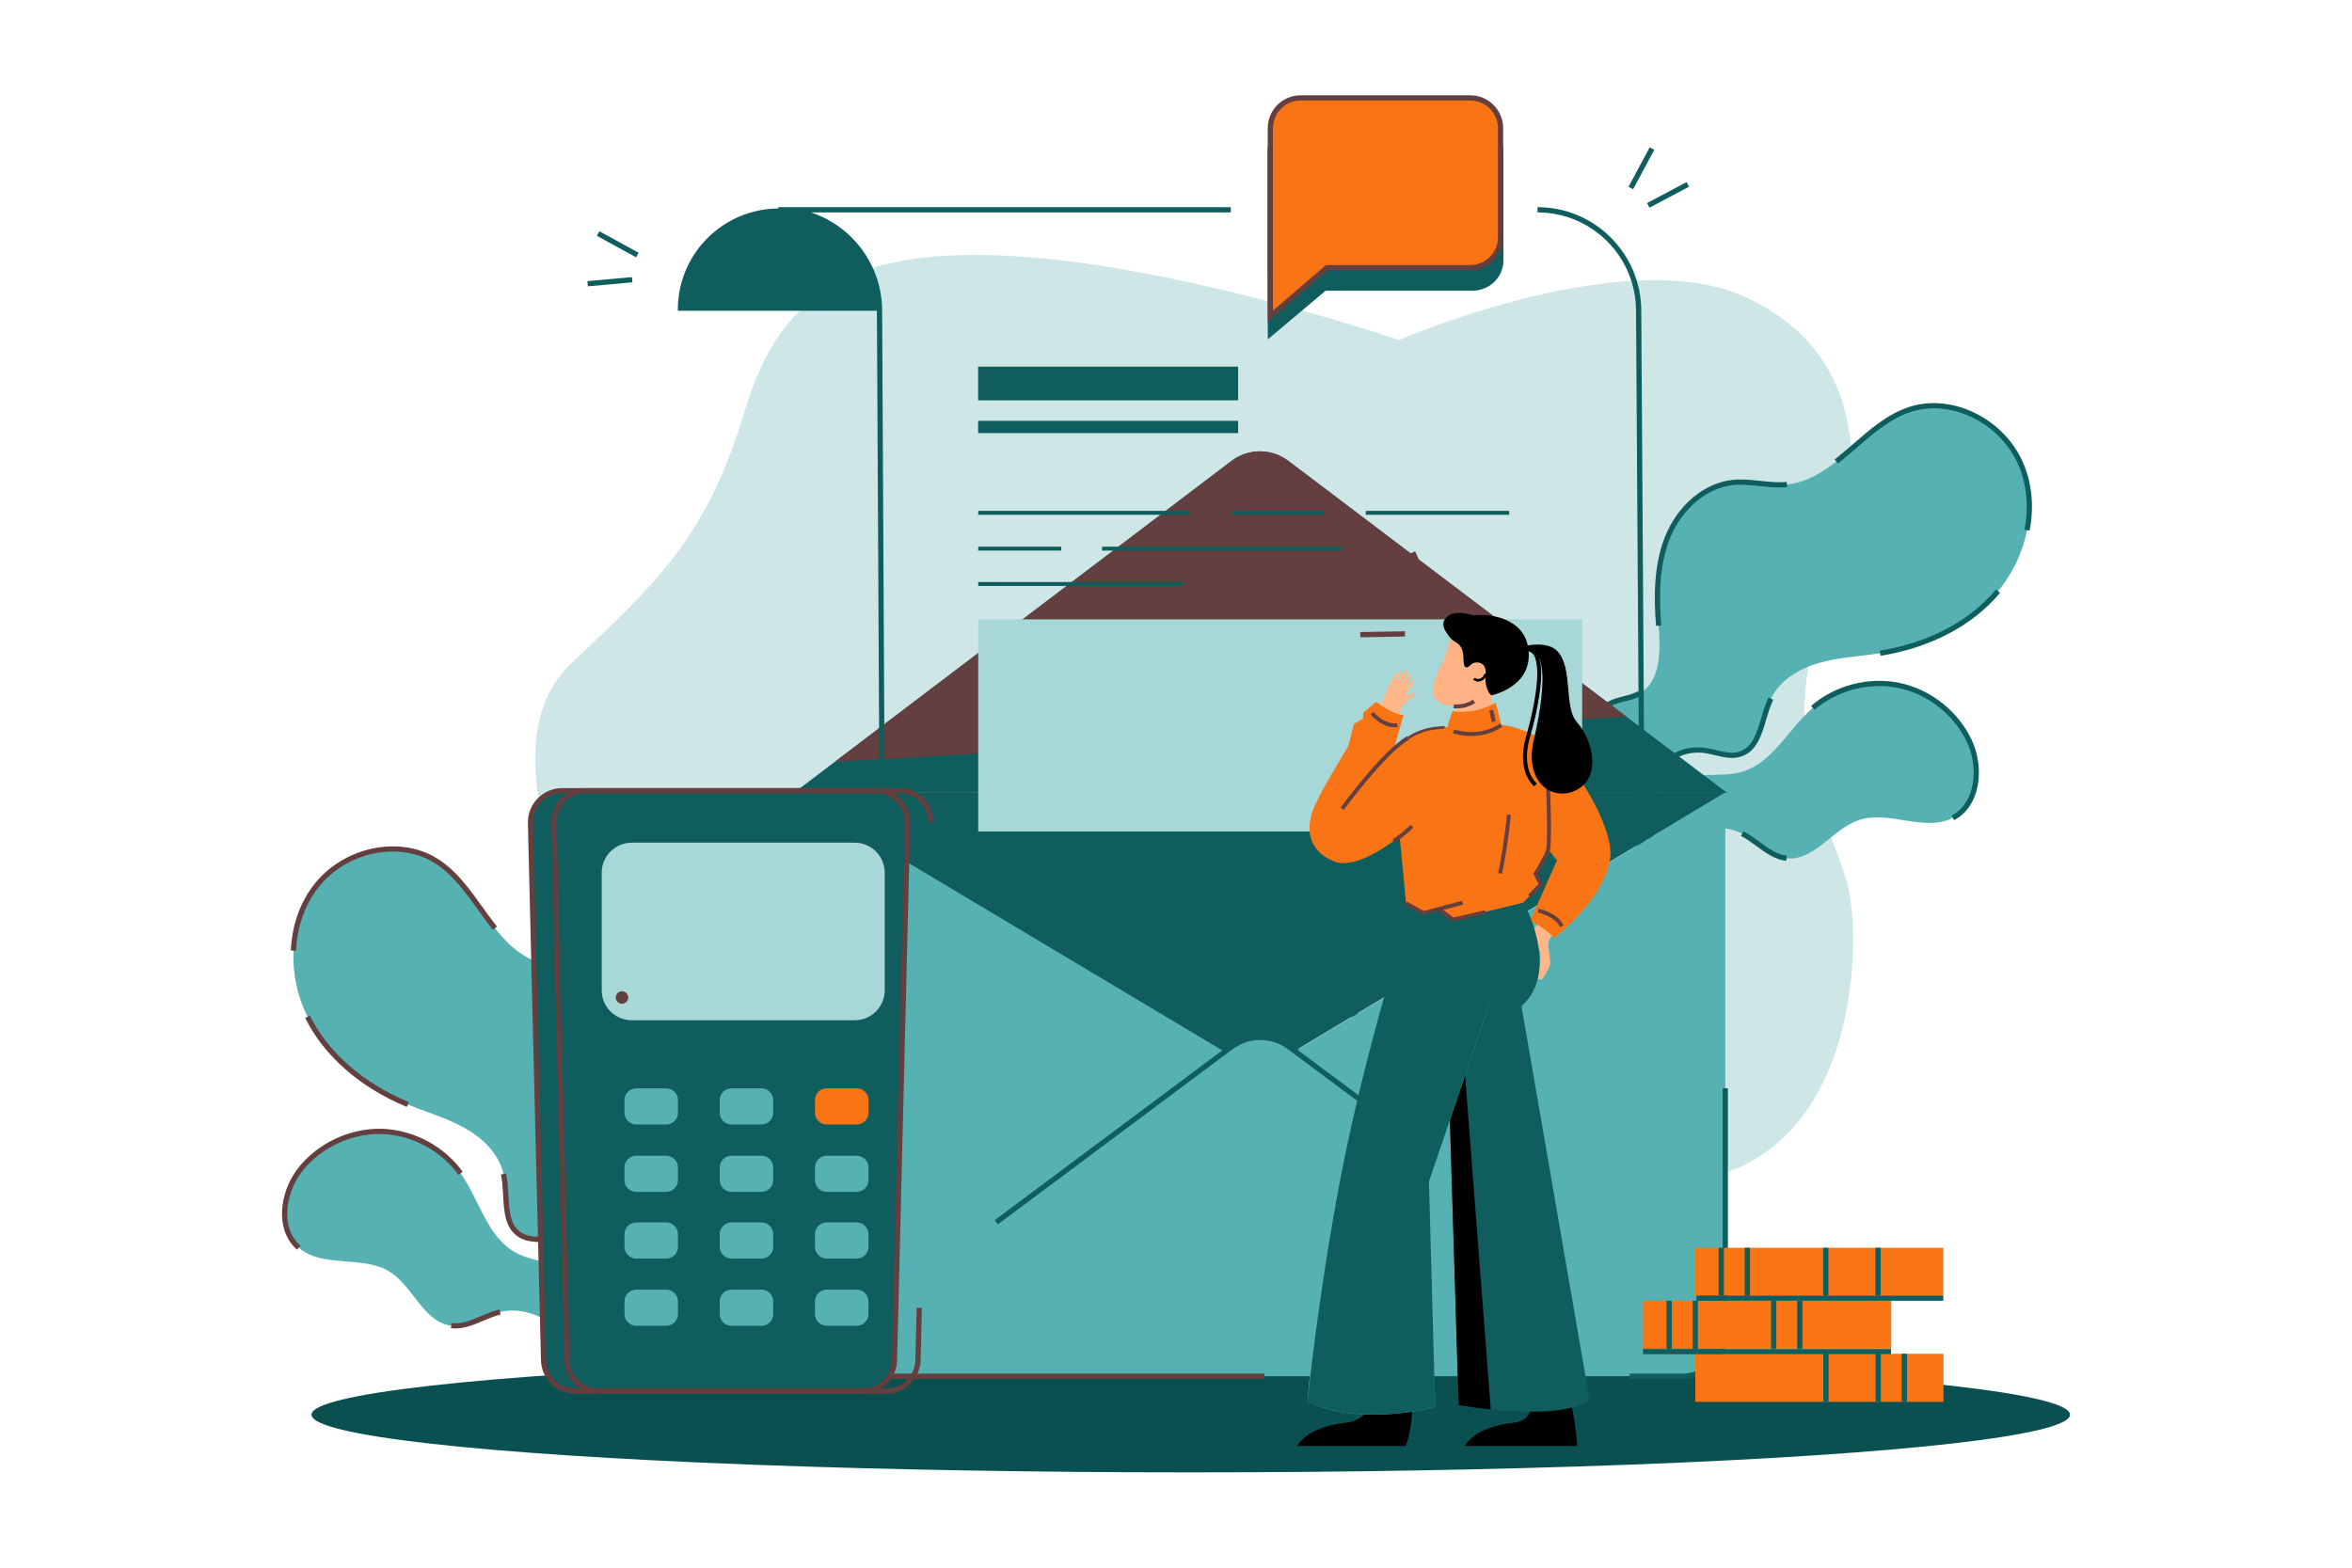 <?xml version="1.0"?>
<svg xmlns="http://www.w3.org/2000/svg" xmlns:xlink="http://www.w3.org/1999/xlink" version="1.1" x="0px" y="0px" viewBox="0 0 900 600" style="enable-;background-color:transparent;" xml:space="preserve">
<g id="Layer_2">
	<rect style="fill:none;" width="900" height="600" fill="none"/>
	<rect style="opacity:0;fill:none;" width="900" height="600" fill="none"/>
</g>
<g id="Layer_1">
	<g>
		<path style="fill:#cee6e6;" d="M222.852,353.809c0,0-37.787-68.426-4.085-100.085c33.702-31.66,52.085-49.021,66.383-97.021    c14.298-48,45.958-63.319,109.277-58.213c63.319,5.106,140.936,31.66,140.936,31.66s86.808-37.787,132.766-16.34    c45.958,21.447,48,67.404,29.617,119.489c-18.383,52.085,3.064,81.702,9.191,105.191c6.128,23.489,4.085,116.426-74.553,114.383    c-78.638-2.043-408.511-94.979-408.511-94.979L222.852,353.809z"/>
		<g>
			<g>
				<g>
					<g>
						<g>
							<path style="fill:#56b1b3;" d="M234.018,514.303l-13.3,2.431c-0.368-0.624-0.744-1.236-1.137-1.825         c-0.57-0.841-1.177-1.655-1.833-2.41c-6.517-7.511-16.725-12.639-26.403-10.361c-6.364,1.499-12.208,6.013-18.685,5.225         c-10.605-1.294-14.507-15.016-23.579-20.657c-10.332-6.417-25.557-1.224-34.757-9.18c-7.367-6.379-6.582-18.102-1.571-26.723         c0.68-1.171,1.434-2.275,2.252-3.309c7.358-9.244,19.177-14.769,30.993-14.469s23.344,6.417,30.224,16.026         c7.262,10.14,10.114,24.297,21.043,30.31c5.279,2.908,11.602,3.297,17.114,5.756c4.739,2.122,9.234,6.638,12.781,12.251         c2.866,4.498,5.119,9.708,6.418,14.98C233.739,513.002,233.889,513.656,234.018,514.303z"/>
						</g>
					</g>
				</g>
				<g>
					<g>
						<g>
							<path style="fill:none;" d="M229.725,515.442c-0.358-0.601-0.727-1.2-1.113-1.787c-1.153-1.796-2.419-3.55-3.768-5.221         c-4.154-5.143-8.998-9.339-14.398-12.471c-6.224-3.611-12.712-4.194-19.581-4.813c-6.613-0.594-13.451-1.208-19.962-4.773         c-5.991-3.271-10.611-9.478-15.08-15.479c-4.446-5.974-9.045-12.149-14.855-15.148c-8.702-4.5-23.758-4.16-28.167-3.948         l-0.096-1.998c5.812-0.276,20.287-0.43,29.181,4.169c6.221,3.21,10.959,9.575,15.542,15.73         c4.34,5.829,8.828,11.857,14.436,14.919c6.146,3.365,12.772,3.961,19.181,4.537c6.784,0.609,13.799,1.24,20.406,5.073         c5.612,3.256,10.642,7.611,14.951,12.945c1.395,1.727,2.703,3.539,3.889,5.387c0.396,0.601,0.78,1.226,1.154,1.853         L229.725,515.442z"/>
						</g>
					</g>
				</g>
				<g>
					<g>
						<g>
							<path style="fill:#56b1b3;" d="M240.907,432.145c-2.932,9.096-5.88,20.552,1.184,26.997c2.902,2.641,6.943,3.722,9.93,6.277         c5.071,4.329,5.952,11.985,4.403,18.469c-1.923,8.057-5.074,17.233-8.178,25.781c-0.273,0.731-0.536,1.46-0.801,2.18         l-22.989,4.202c0.058-0.682,0.135-1.377,0.221-2.074c0.257-1.989,0.589-4.062,0.946-6.171         c0.571-3.439,1.183-6.986,1.538-10.437c1.05-10.327-0.284-19.741-12.334-22.539c-5.192-1.206-11.136,0.643-15.688-2.124         c-7.185-4.38-4.646-15.182-6.481-23.386c-1.712-7.698-7.903-13.702-14.77-17.571c-6.877-3.866-14.55-6.022-21.84-9.03         c-16.056-6.641-30.658-18.011-38.381-33.566c-7.733-15.553-7.557-35.5,2.84-49.416         c10.387-13.915,31.558-19.503,46.292-10.302c15.732,9.821,21.389,32.646,38.901,38.746c6.547,2.28,13.813,1.765,20.343,4.068         c10.772,3.815,17.703,14.93,19.393,26.23C247.117,409.784,244.398,421.27,240.907,432.145z"/>
						</g>
					</g>
				</g>
				<g>
					<g>
						<g>
							<path style="fill:none;" d="M234.08,514.11l-0.005-2.029c-0.031-2.915,0.167-5.952,0.375-9.167         c0.644-9.928,1.309-20.192-5.156-26.098c-11.523-10.523-14.43-21.84-17.241-32.783c-3.753-14.609-7.633-29.716-32.314-43.791         c-2.628-1.499-5.39-2.987-8.061-4.427c-20.265-10.918-43.233-23.293-46.765-61.699l1.991-0.184         c3.434,37.339,24.932,48.921,45.722,60.122c2.682,1.445,5.455,2.938,8.104,4.449c25.415,14.495,29.403,30.02,33.259,45.032         c2.864,11.149,5.57,21.682,16.653,31.804c7.174,6.553,6.477,17.305,5.803,27.703c-0.206,3.177-0.4,6.178-0.371,9.023         l0.005,2.042L234.08,514.11z"/>
						</g>
					</g>
				</g>
				<g>
					<g>
						<g>
							<path style="fill:#633f3f;" d="M155.666,423.645c-17.847-7.382-31.66-19.473-38.894-34.045l1.791-0.889         c7.02,14.138,20.468,25.888,37.868,33.086L155.666,423.645z"/>
						</g>
					</g>
				</g>
				<g>
					<g>
						<g>
							<path style="fill:#633f3f;" d="M223.347,517.269l0.112-1.305c0.06-0.693,0.137-1.4,0.224-2.109         c0.284-2.197,0.658-4.475,0.953-6.216l0.148-0.895c0.521-3.125,1.059-6.357,1.381-9.477         c0.922-9.069,0.27-18.714-11.565-21.463c-1.956-0.454-4.111-0.446-6.2-0.446c-3.351,0.014-6.803,0.014-9.781-1.797         c-5.412-3.299-5.759-9.801-6.095-16.089c-0.144-2.692-0.292-5.476-0.843-7.933l1.952-0.438         c0.586,2.621,0.739,5.489,0.888,8.263c0.322,6.037,0.627,11.738,5.138,14.488c2.497,1.518,5.529,1.525,8.737,1.505         c2.201,0.002,4.475-0.009,6.656,0.499c13.424,3.118,14.054,14.258,13.102,23.614c-0.328,3.183-0.872,6.446-1.397,9.602         l-0.149,0.897c-0.292,1.725-0.662,3.978-0.941,6.135c-0.03,0.241-0.058,0.482-0.085,0.723l21.12-3.86l0.606-1.648         c2.739-7.542,6.142-17.283,8.142-25.663c1.343-5.619,0.976-13.161-4.08-17.477c-1.362-1.164-2.958-2.004-4.647-2.894         c-1.827-0.961-3.715-1.955-5.307-3.404l1.347-1.479c1.402,1.276,3.098,2.169,4.892,3.113         c1.712,0.901,3.483,1.833,5.015,3.143c5.741,4.901,6.206,13.267,4.726,19.462c-2.023,8.478-5.45,18.289-8.21,25.89l-1,2.719         L223.347,517.269z"/>
						</g>
					</g>
				</g>
				<g>
					<g>
						<g>
							<path style="fill:#633f3f;" d="M241.859,432.451l-1.904-0.611c3.188-9.928,6.214-21.637,4.494-33.21         c-1.803-12.059-9.157-22.043-18.737-25.436c-3.179-1.121-6.65-1.568-10.006-2c-3.429-0.441-6.975-0.897-10.331-2.066         l0.657-1.889c3.161,1.101,6.602,1.543,9.929,1.972c3.46,0.445,7.038,0.905,10.418,2.098         c10.269,3.637,18.138,14.245,20.049,27.026C248.207,410.316,245.117,422.305,241.859,432.451z"/>
						</g>
					</g>
				</g>
				<g>
					<g>
						<g>
							<path style="fill:#633f3f;" d="M113.288,363.877l-1.998-0.088c0.405-9.296,3.315-17.82,8.417-24.649         c11.12-14.895,32.928-19.727,47.623-10.552c7.226,4.512,12.374,11.699,17.353,18.65c1.771,2.474,3.603,5.031,5.482,7.395         l-1.566,1.244c-1.91-2.402-3.757-4.98-5.542-7.474c-4.866-6.793-9.897-13.817-16.787-18.118         c-13.849-8.648-34.438-4.044-44.961,10.052C116.449,346.843,113.675,354.982,113.288,363.877z"/>
						</g>
					</g>
				</g>
				<g>
					<g>
						<g>
							<path style="fill:#633f3f;" d="M174.18,508.454c-0.543,0-1.09-0.031-1.642-0.098l0.241-1.986         c3.833,0.471,7.466-1.067,11.313-2.691c2.263-0.956,4.602-1.943,7.023-2.514l0.458,1.947         c-2.256,0.531-4.517,1.485-6.703,2.408C181.448,506.966,177.924,508.454,174.18,508.454z"/>
						</g>
					</g>
				</g>
				<g>
					<g>
						<g>
							<path style="fill:#633f3f;" d="M113.669,478.282c-7.88-6.823-6.861-19.241-1.781-27.981c0.694-1.194,1.479-2.347,2.332-3.426         c7.535-9.467,19.723-15.146,31.803-14.85c12.087,0.308,23.971,6.609,31.012,16.444l-1.626,1.164         c-6.684-9.336-17.964-15.316-29.437-15.608c-11.464-0.305-23.035,5.108-30.186,14.093c-0.793,1.002-1.523,2.075-2.169,3.188         c-4.667,8.028-5.698,19.354,1.361,25.465L113.669,478.282z"/>
						</g>
					</g>
				</g>
			</g>
			<g>
				<g>
					<g>
						<ellipse style="fill:#0a5050;" cx="455.639" cy="541.437" rx="336.447" ry="22.085"/>
					</g>
				</g>
			</g>
			<g>
				<g>
					<g>
						<g>
							<path style="fill:#56b1b3;" d="M622.307,320.977l12.371,5.453c0.503-0.521,1.011-1.03,1.529-1.512         c0.75-0.686,1.529-1.337,2.343-1.918c8.083-5.792,19.203-8.409,28.088-3.946c5.842,2.936,10.477,8.684,16.961,9.422         c10.616,1.204,17.597-11.237,27.732-14.616c11.54-3.842,25.142,4.745,35.939-0.857c8.647-4.494,10.606-16.078,7.734-25.628         c-0.39-1.297-0.867-2.546-1.422-3.741c-5.01-10.7-15.222-18.819-26.786-21.272c-11.563-2.452-24.196,0.82-33.12,8.569         c-9.418,8.176-15.48,21.284-27.507,24.594c-5.81,1.603-12.051,0.513-17.983,1.624c-5.102,0.964-10.523,4.312-15.277,8.948         c-3.832,3.71-7.234,8.254-9.722,13.08C622.88,319.776,622.583,320.377,622.307,320.977z"/>
						</g>
					</g>
				</g>
				<g>
					<g>
						<g>
							<path style="fill:none;" d="M626.217,323.083l-1.432-1.397c0.509-0.522,1.027-1.041,1.56-1.542         c1.571-1.512,3.265-2.971,5.025-4.328c4.653-3.59,10.067-5.913,15.304-8.159c0.711-0.306,1.422-0.61,2.133-0.919         c7.697-3.344,14.931-2.443,21.923-1.572c6.806,0.848,13.842,1.725,21.364-1.358c5.513-2.259,9.957-6.255,14.255-10.121         c5.193-4.67,10.564-9.499,17.842-11.295c8.321-2.061,21.731,1.311,31.091,4.024l-0.557,1.921         c-5.267-1.527-21.293-6.175-30.055-4.004c-6.793,1.676-11.743,6.128-16.983,10.841c-4.425,3.979-9.001,8.093-14.835,10.485         c-8.006,3.281-15.307,2.371-22.369,1.492c-7.035-0.876-13.682-1.706-20.879,1.421c-0.714,0.311-1.428,0.616-2.141,0.923         c-5.357,2.299-10.418,4.47-14.872,7.905c-1.702,1.313-3.341,2.725-4.868,4.193         C627.203,322.083,626.706,322.581,626.217,323.083z"/>
						</g>
					</g>
				</g>
				<g>
					<g>
						<g>
							<path style="fill:#56b1b3;" d="M634.688,239.466c0.74,9.528,0.946,21.356-7.422,25.984         c-3.436,1.895-7.617,2.008-11.117,3.799c-5.938,3.033-8.573,10.275-8.572,16.942c-0.001,8.283,0.933,17.941,1.966,26.975         c0.096,0.774,0.182,1.545,0.273,2.306l21.384,9.427c0.102-0.677,0.189-1.37,0.267-2.068c0.212-1.994,0.37-4.088,0.513-6.222         c0.243-3.477,0.472-7.07,0.928-10.509c1.377-10.289,4.861-19.135,17.232-19.059c5.33,0.033,10.682,3.212,15.752,1.578         c8.005-2.591,8.045-13.688,11.735-21.241c3.453-7.09,10.869-11.492,18.447-13.66c7.587-2.164,15.551-2.478,23.34-3.711         c17.159-2.731,34.003-10.398,45.127-23.734c11.133-13.332,15.595-32.774,8.714-48.725         c-6.872-15.947-26.165-26.298-42.634-20.771c-17.583,5.899-28.386,26.786-46.836,28.652         c-6.897,0.697-13.845-1.491-20.732-0.768c-11.363,1.209-20.687,10.41-24.954,21.009         C633.841,216.274,633.817,228.077,634.688,239.466z"/>
						</g>
					</g>
				</g>
				<g>
					<g>
						<g>
							<path style="fill:none;" d="M619.488,316.661l-1.939-0.484c0.671-2.688,1.22-5.599,1.801-8.682         c1.919-10.188,4.095-21.734,11.715-27.73c16.876-13.279,20.349-25.876,23.707-38.057         c3.191-11.575,6.205-22.509,21.221-31.351c4.813-2.84,13.967-3.74,24.565-4.782c24.56-2.416,58.198-5.723,67.822-35.15         l1.9,0.622c-10.029,30.668-44.418,34.049-69.527,36.519c-10.362,1.019-19.312,1.899-23.745,4.515         c-14.318,8.432-17.094,18.5-20.308,30.16c-3.283,11.911-7.006,25.412-24.398,39.097c-7.029,5.532-9.132,16.686-10.986,26.528         C620.728,310.978,620.175,313.918,619.488,316.661z"/>
						</g>
					</g>
				</g>
				<g>
					<g>
						<g>
							<path style="fill:#0f5d5d;" d="M719.571,250.995l-0.314-1.976c18.596-2.96,34.405-11.265,44.518-23.387l1.535,1.281         C754.888,239.407,738.644,247.959,719.571,250.995z"/>
						</g>
					</g>
				</g>
				<g>
					<g>
						<g>
							<path style="fill:#0f5d5d;" d="M631.995,326.341l-23.104-10.185l-0.34-2.868c-0.921-8.048-1.976-18.392-1.974-27.098         c-0.001-6.369,2.393-14.398,9.116-17.832c1.794-0.918,3.733-1.413,5.608-1.892c1.965-0.502,3.82-0.976,5.481-1.892         l0.965,1.751c-1.884,1.039-3.951,1.567-5.951,2.078c-1.85,0.473-3.598,0.919-5.193,1.735         c-5.919,3.023-8.027,10.274-8.026,16.052c-0.002,8.605,1.046,18.875,1.959,26.861l0.207,1.735l19.645,8.66         c0.029-0.242,0.058-0.485,0.085-0.729c0.229-2.155,0.393-4.434,0.509-6.177l0.062-0.882c0.223-3.201,0.452-6.511,0.873-9.691         c1.242-9.287,4.424-19.929,18.067-19.929c0.054,0,0.106,0,0.161,0c2.239,0.014,4.45,0.546,6.589,1.061         c3.12,0.751,6.067,1.462,8.851,0.565c5.024-1.626,6.646-7.102,8.361-12.898c0.788-2.663,1.604-5.417,2.782-7.83l1.797,0.878         c-1.106,2.263-1.896,4.935-2.662,7.52c-1.787,6.038-3.636,12.282-9.664,14.233c-3.316,1.071-6.682,0.26-9.934-0.523         c-2.027-0.488-4.125-0.994-6.132-1.006c-0.049,0-0.098,0-0.146,0c-12.029,0-14.884,9.191-16.089,18.192         c-0.413,3.117-0.641,6.396-0.86,9.566l-0.061,0.879c-0.118,1.759-0.283,4.063-0.517,6.258         c-0.08,0.716-0.169,1.423-0.272,2.11L631.995,326.341z"/>
						</g>
					</g>
				</g>
				<g>
					<g>
						<g>
							<path style="fill:#0f5d5d;" d="M633.69,239.542c-0.812-10.627-1.033-23.005,3.481-34.244         c4.827-11.988,14.944-20.478,25.776-21.631c3.564-0.376,7.15,0.009,10.618,0.378c3.337,0.356,6.789,0.725,10.118,0.388         l0.201,1.99c-3.537,0.357-7.092-0.023-10.531-0.39c-3.364-0.359-6.843-0.73-10.196-0.378         c-10.105,1.075-19.577,9.078-24.131,20.388c-4.361,10.857-4.137,22.949-3.343,33.346L633.69,239.542z"/>
						</g>
					</g>
				</g>
				<g>
					<g>
						<g>
							<path style="fill:#0f5d5d;" d="M776.636,203.083l-1.963-0.38c1.689-8.741,0.881-17.302-2.335-24.758         c-6.962-16.155-25.919-25.414-41.397-20.22c-7.7,2.583-14.225,8.246-20.534,13.723c-2.316,2.011-4.712,4.09-7.128,5.984         l-1.234-1.574c2.378-1.863,4.754-3.925,7.052-5.92c6.457-5.604,13.133-11.399,21.208-14.109         c16.428-5.512,36.515,4.254,43.87,21.324C777.551,184.979,778.401,193.945,776.636,203.083z"/>
						</g>
					</g>
				</g>
				<g>
					<g>
						<g>
							<path style="fill:#0f5d5d;" d="M683.486,329.471c-4.365-0.497-7.909-3.102-11.336-5.621c-1.912-1.406-3.889-2.859-5.961-3.9         l0.898-1.787c2.223,1.117,4.269,2.621,6.247,4.076c3.364,2.473,6.542,4.809,10.378,5.246L683.486,329.471z"/>
						</g>
					</g>
				</g>
				<g>
					<g>
						<g>
							<path style="fill:#0f5d5d;" d="M747.73,313.893l-0.922-1.775c8.284-4.306,9.912-15.56,7.237-24.452         c-0.37-1.234-0.832-2.448-1.371-3.608c-4.867-10.396-14.863-18.335-26.085-20.715c-11.232-2.379-23.588,0.818-32.258,8.346         l-1.311-1.51c9.133-7.931,22.153-11.302,33.982-8.792c11.823,2.507,22.354,10.871,27.483,21.826         c0.581,1.248,1.076,2.552,1.475,3.877C758.873,296.77,756.98,309.085,747.73,313.893z"/>
						</g>
					</g>
				</g>
			</g>
			<g>
				<g>
					<g>
						<g>
							<polygon style="fill:#0f5d5d;" points="659.963,303.394 482.222,410.14 304.702,303.423        "/>
						</g>
					</g>
				</g>
				<g>
					<g>
						<g>
							<g>
								<path style="fill:#0f5d5d;" d="M660.85,303.426L493.02,176.415c-6.473-4.899-15.343-4.894-21.811,0.013L303.815,303.426          H660.85z"/>
							</g>
						</g>
					</g>
					<g>
						<g>
							<g>
								<path style="fill:#633f3f;" d="M622.368,274.303L493.02,176.415c-6.473-4.899-15.343-4.894-21.811,0.013L319.442,291.57          L622.368,274.303z"/>
							</g>
						</g>
					</g>
				</g>
				<g>
					<g>
						<g>
							<g>
								<path style="fill:#0f5d5d;" d="M336.772,118.944v-0.46c0-21.371-17.33-38.692-38.701-38.692          c-21.362,0-38.692,17.321-38.692,38.692v0.46H336.772z"/>
							</g>
						</g>
					</g>
					<g>
						<g>
							<g>
								<path style="fill:none;" d="M637.723,500.071H377.175c-21.371,0-38.701-17.33-38.701-38.701l-1.795-342.889          c0-21.371-17.33-38.701-38.701-38.701h290.485c21.371,0,38.701,17.33,38.701,38.701l1.804,280.706h-0.009v62.184          C628.959,482.741,616.351,500.071,637.723,500.071z"/>
							</g>
						</g>
					</g>
					<g>
						<g>
							<g>
								<g>
									<g>
										<g>
											<rect x="374.32" y="416.513" style="fill:#0f5d5d;" width="31.748" height="1.5"/>
										</g>
									</g>
								</g>
							</g>
							<g>
								<g>
									<g>
										<g>
											<rect x="421.711" y="416.513" style="fill:#0f5d5d;" width="109.848" height="1.5"/>
										</g>
									</g>
								</g>
							</g>
							<g>
								<g>
									<g>
										<g>
											<rect x="374.32" y="209.225" style="fill:#0f5d5d;" width="31.748" height="1.5"/>
										</g>
									</g>
								</g>
							</g>
							<g>
								<g>
									<g>
										<g>
											<rect x="421.711" y="209.225" style="fill:#0f5d5d;" width="91.806" height="1.5"/>
										</g>
									</g>
								</g>
							</g>
							<g>
								<g>
									<g>
										<g>
											<rect x="374.32" y="222.757" style="fill:#0f5d5d;" width="78.313" height="1.5"/>
										</g>
									</g>
								</g>
							</g>
							<g>
								<g>
									<g>
										<g>
											<rect x="374.32" y="360.322" style="fill:#0f5d5d;" width="31.748" height="1.5"/>
										</g>
									</g>
								</g>
							</g>
							<g>
								<g>
									<g>
										<g>
											<rect x="421.711" y="360.322" style="fill:#0f5d5d;" width="109.848" height="1.5"/>
										</g>
									</g>
								</g>
							</g>
							<g>
								<g>
									<g>
										<g>
											<rect x="374.32" y="373.853" style="fill:#0f5d5d;" width="78.313" height="1.5"/>
										</g>
									</g>
								</g>
							</g>
							<g>
								<g>
									<g>
										<g>
											<rect x="467.816" y="373.853" style="fill:#0f5d5d;" width="98.159" height="1.5"/>
										</g>
									</g>
								</g>
							</g>
							<g>
								<g>
									<g>
										<g>
											<rect x="374.32" y="331.607" style="fill:#0f5d5d;" width="50.673" height="1.5"/>
										</g>
									</g>
								</g>
							</g>
							<g>
								<g>
									<g>
										<g>
											<rect x="374.32" y="345.139" style="fill:#0f5d5d;" width="80.865" height="1.5"/>
										</g>
									</g>
								</g>
							</g>
							<g>
								<g>
									<g>
										<g>
											<rect x="470.618" y="345.139" style="fill:#0f5d5d;" width="35.202" height="1.5"/>
										</g>
									</g>
								</g>
							</g>
							<g>
								<g>
									<g>
										<g>
											<rect x="374.32" y="195.522" style="fill:#0f5d5d;" width="80.865" height="1.5"/>
										</g>
									</g>
								</g>
							</g>
							<g>
								<g>
									<g>
										<g>
											<rect x="471.618" y="195.522" style="fill:#0f5d5d;" width="35.202" height="1.5"/>
										</g>
									</g>
								</g>
							</g>
							<g>
								<g>
									<g>
										<g>
											<rect x="439.984" y="331.607" style="fill:#0f5d5d;" width="35.202" height="1.5"/>
										</g>
									</g>
								</g>
							</g>
							<g>
								<g>
									<g>
										<g>
											<rect x="490.33" y="331.607" style="fill:#0f5d5d;" width="87.967" height="1.5"/>
										</g>
									</g>
								</g>
							</g>
							<g>
								<g>
									<g>
										<g>
											<rect x="374.32" y="387.777" style="fill:#0f5d5d;" width="50.673" height="1.5"/>
										</g>
									</g>
								</g>
							</g>
							<g>
								<g>
									<g>
										<g>
											<rect x="374.32" y="401.309" style="fill:#0f5d5d;" width="80.865" height="1.5"/>
										</g>
									</g>
								</g>
							</g>
							<g>
								<g>
									<g>
										<g>
											<rect x="470.618" y="401.309" style="fill:#0f5d5d;" width="35.202" height="1.5"/>
										</g>
									</g>
								</g>
							</g>
							<g>
								<g>
									<g>
										<g>
											<rect x="439.984" y="387.777" style="fill:#0f5d5d;" width="35.202" height="1.5"/>
										</g>
									</g>
								</g>
							</g>
							<g>
								<g>
									<g>
										<g>
											<rect x="490.33" y="387.777" style="fill:#0f5d5d;" width="87.967" height="1.5"/>
										</g>
									</g>
								</g>
							</g>
							<g>
								<g>
									<g>
										<g>
											<rect x="522.618" y="195.522" style="fill:#0f5d5d;" width="54.878" height="1.5"/>
										</g>
									</g>
								</g>
							</g>
						</g>
						<g>
							<g>
								<g>
									<g>
										<rect x="374.282" y="140.319" style="fill:#0f5d5d;" width="99.503" height="12.899"/>
									</g>
								</g>
							</g>
							<g>
								<g>
									<g>
										<rect x="374.282" y="161.068" style="fill:#0f5d5d;" width="99.503" height="4.683"/>
									</g>
								</g>
							</g>
						</g>
						<g>
							<g>
								<g>
									<rect x="374.321" y="237.039" style="fill:#a7d7d7;" width="231.098" height="81.191"/>
								</g>
							</g>
						</g>
					</g>
					<g>
						<g>
							<g>
								<path style="fill:#0f5d5d;" d="M627.841,399.704l-1.805-280.707c0-20.795-16.913-37.707-37.701-37.707v-2          c21.892,0,39.701,17.81,39.701,39.701l1.805,280.699L627.841,399.704z"/>
							</g>
						</g>
					</g>
					<g>
						<g>
							<g>
								<path style="fill:#0f5d5d;" d="M378.6,501.467h-1.553c-21.891,0-39.701-17.758-39.701-39.586l-1.795-342.884          c0-20.794-16.913-37.707-37.701-37.707v-2h173.108v2H310.303c15.811,5.235,27.249,20.158,27.249,37.701l1.795,342.885          c0,20.73,16.913,37.591,37.701,37.591h1.553c23.362,0,32.561-20.613,36.163-37.905l1.958,0.408          C411.338,487.809,398.156,501.467,378.6,501.467z"/>
							</g>
						</g>
					</g>
					<g>
						<g>
							<g>
								<g>
									<g>
										
											<rect x="235.339" y="84.787" transform="matrix(0.48 -0.877 0.877 0.48 41.068 255.953)" style="fill:#0f5d5d;" width="2" height="17.127"/>
									</g>
								</g>
							</g>
						</g>
						<g>
							<g>
								<g>
									<g>
										
											<rect x="224.791" y="106.855" transform="matrix(0.996 -0.09 0.09 0.996 -8.746 21.4)" style="fill:#0f5d5d;" width="17.127" height="2"/>
									</g>
								</g>
							</g>
						</g>
					</g>
				</g>
				<g>
					<g>
						<g>
							<path style="fill:#56b1b3;" d="M660.184,303.423v206.34c0,9.37-7.44,16.966-16.618,16.966H321.319         c-9.178,0-16.618-7.596-16.618-16.966v-206.34l177.741,106.746L660.184,303.423z"/>
						</g>
					</g>
				</g>
				<g>
					<g>
						<g>
							<g>
								<g>
									<path style="fill:#56b1b3;" d="M545.815,439.777l-52.508-39.092c-6.58-4.899-15.596-4.893-22.171,0.013l-132.199,98.667           L545.815,439.777z"/>
								</g>
							</g>
						</g>
						<g>
							<g>
								<g>
									<path style="fill:#0f5d5d;" d="M381.818,468.609l-1.196-1.604l89.917-67.109c6.875-5.132,16.483-5.139,23.366-0.014           l52.507,39.092l-1.194,1.603l-52.507-39.092c-6.18-4.6-14.805-4.595-20.976,0.014L381.818,468.609z"/>
								</g>
							</g>
						</g>
					</g>
					<g>
						<g>
							<g>
								<path style="fill:#633f3f;" d="M483.852,527.729H321.319c-9.714,0-17.618-8.06-17.618-17.966V382.99h2v126.773          c0,8.804,7.006,15.966,15.618,15.966h162.533V527.729z"/>
							</g>
						</g>
					</g>
					<g>
						<g>
							<g>
								<path style="fill:#0f5d5d;" d="M643.566,527.729h-19.97v-2h19.97c8.612,0,15.618-7.162,15.618-15.966v-93.272h2v93.272          C661.184,519.67,653.281,527.729,643.566,527.729z"/>
							</g>
						</g>
					</g>
					<g>
						<g>
							<g>
								<polygon style="fill:#0f5d5d;" points="467.956,402.156 305.624,305.185 305.624,356.469 303.624,356.469 303.624,301.662           468.982,400.439         "/>
							</g>
						</g>
					</g>
				</g>
			</g>
			<g>
				<g>
					<g>
						<g>
							<g>
								<g>
									<path style="fill:#0f5d5d;" d="M485.017,57.877v41.822c0,6.389,0.114,30.176,0.114,30.176l22.106-18.606h56.186           c6.547,0,11.854-5.18,11.854-11.569V57.877c0-6.389-5.308-11.569-11.854-11.569h-66.561           C490.325,46.308,485.017,51.488,485.017,57.877z"/>
								</g>
							</g>
						</g>
					</g>
				</g>
				<g>
					<g>
						<g>
							<g>
								<g>
									<path style="fill:#f97415;" d="M486.103,49.047v41.822c0,6.389,0.111,30.175,0.111,30.175l21.574-18.606h54.835           c6.389,0,11.569-5.18,11.569-11.569V49.047c0-6.389-5.18-11.569-11.569-11.569h-64.96           C491.283,37.478,486.103,42.658,486.103,49.047z"/>
								</g>
							</g>
						</g>
						<g>
							<g>
								<g>
									<g>
										<g>
											<g>
												<g>
													<polygon style="fill:none;" points="526.639,80.553 533.746,80.543 537.807,46.667 522.488,46.687              "/>
												</g>
											</g>
										</g>
									</g>
								</g>
							</g>
							<g>
								<g>
									<g>
										<path style="fill:none;" d="M534.658,88.345c0,2.491-2.02,4.511-4.511,4.511c-2.491,0-4.511-2.02-4.511-4.511            c0-2.491,2.02-4.511,4.511-4.511C532.638,83.834,534.658,85.854,534.658,88.345z"/>
									</g>
								</g>
							</g>
						</g>
					</g>
					<g>
						<g>
							<g>
								<path style="fill:#633f3f;" d="M485.103,123.22V49.047c0-6.931,5.634-12.569,12.56-12.569h64.96          c6.931,0,12.569,5.639,12.569,12.569v41.822c0,6.931-5.639,12.569-12.569,12.569h-54.465L485.103,123.22z M497.662,38.478          c-5.823,0-10.56,4.741-10.56,10.569v69.821l20.315-17.43h55.205c5.828,0,10.569-4.741,10.569-10.569V49.047          c0-5.828-4.741-10.569-10.569-10.569H497.662z"/>
							</g>
						</g>
					</g>
				</g>
			</g>
			<g>
				<g>
					<g>
						<g>
							<g>
								
									<rect x="629.896" y="73.767" transform="matrix(0.883 -0.469 0.469 0.883 39.445 308.01)" style="fill:#0f5d5d;" width="17.126" height="2"/>
							</g>
						</g>
					</g>
				</g>
				<g>
					<g>
						<g>
							<g>
								
									<rect x="619.424" y="63.297" transform="matrix(0.473 -0.881 0.881 0.473 274.408 587.253)" style="fill:#0f5d5d;" width="17.127" height="1.999"/>
							</g>
						</g>
					</g>
				</g>
			</g>
			<g>
				<g>
					<g>
						<g>
							<g>
								<path style="fill:#FFB789;" d="M587.016,355.5l2.882-4.247l5.617,3.66l-2.433,4.354c-0.521,0.933-0.74,2.004-0.625,3.066          c0,0,0.862,5.423,0.76,6.538c-0.085,0.936-2.468,5.532-3.319,5.958c-0.582,0.291-1.532-0.341-1.532-0.341          s1.787-8.936,0.766-10.723c-0.418-0.732-1.179-1.763-1.932-2.727C585.942,359.427,585.868,357.19,587.016,355.5z"/>
							</g>
						</g>
					</g>
					<g>
						<g>
							<g>
								<path style="fill:#FFB284;" d="M550.063,280.142l5.029-1.835l4.257-15.205l10.754,0.054l2.689,15.927l7.343,1.829          c0,0-5.067,7.799-15.408,7.799C551.983,288.71,550.063,280.142,550.063,280.142z"/>
							</g>
						</g>
					</g>
					<g>
						<g>
							<g>
								<path style="fill:#FFB284;" d="M567.693,267.766c-4.014,2.988-10.856,2.95-14.363,2.076          c-3.705-0.924-7.557-3.214-2.508-13.803c3.477-7.291,3.182-9.202,4.615-12.464c0.942-2.143,3.321-3.636,7.696-3.207          C570.543,241.094,580.802,258.011,567.693,267.766z"/>
							</g>
						</g>
					</g>
					<g>
						<g>
							<g>
								<path style="fill:#f97415;" d="M594.841,358.897c0,0,19.694-15.008,21.354-31.134c1.147-11.144-13.929-37.017-24.955-44.109          c-3.582-2.304-10.997-5.597-14.987-5.993c-6.271-0.622-11.954-0.749-23.469,0.683c-4.424,0.551-7.06-0.209-13.963,4.095          c-8.844,5.515-25.248,27.1-25.248,27.1l25.987,9.922l38.337-12.634l17.872,22.468l-10.213,22.979          C588.953,354.131,592.128,356.244,594.841,358.897z"/>
							</g>
						</g>
					</g>
					<g>
						<g>
							<g>
								<path style="fill:#000000;" d="M540.549,535.372c0.102,11.366-2.646,18.038-2.646,18.038h-41.489          c0,0,3.088-7.167,18.454-8.865c9.227-1.019,10.279-9.173,10.279-9.173H540.549z"/>
							</g>
						</g>
					</g>
					<g>
						<g>
							<g>
								<path style="fill:#000000;" d="M600.698,535.372c2.443,9.513,2.85,18.038,2.85,18.038h-42.998c0,0,3.088-7.167,18.454-8.865          c9.227-1.019,6.293-9.173,6.293-9.173H600.698z"/>
							</g>
						</g>
					</g>
					<g>
						<g>
							<g>
								<path style="fill:#0f5d5d;" d="M568.384,344.446c7.677,0.137,13.827-0.724,13.827-0.724s15.673,27.149,0,41.418          l26.018,150.464c0,0-7.328,8.895-50.071,2.224l-3.628-118.219L568.384,344.446z"/>
							</g>
						</g>
					</g>
					<g>
						<g>
							<g>
								<path style="fill:#000000;" d="M570.454,539.434c-3.73-0.38-7.82-0.91-12.3-1.61l-3.63-118.22l0.62-3.39l5.39-5.73          L570.454,539.434z"/>
							</g>
						</g>
					</g>
					<g>
						<g>
							<g>
								<path style="fill:#56b1b3;" d="M561.857,348.817c0,0-21.204-4.771-21.204-4.077c0,0.583-16.047,53.294-27.126,103.27          c-10.037,45.274-13.21,88.304-13.21,88.304c19.947,10.007,48.85,2.224,48.85,2.224l-2.372-86.313l22.797-67.086          c0,0,13.434-9.266,4.071-41.141L561.857,348.817z"/>
							</g>
						</g>
					</g>
					<g>
						<g>
							<g>
								
									<rect x="527.905" y="386.122" transform="matrix(0.211 -0.978 0.978 0.211 65.274 854.103)" style="fill:none;" width="67.496" height="1"/>
							</g>
						</g>
					</g>
					<g>
						<g>
							<g>
								<path style="fill:none;" d="M585.792,541.059c-7.013,0-16.076-0.667-27.75-2.489l0.23-1.482          c37.675,5.881,47.59-0.476,49.148-1.754l-26.02-150.471l0.305-0.277c15.042-13.695,0.009-40.223-0.144-40.489l1.299-0.75          c0.159,0.275,15.592,27.487,0.159,42.067l26.007,150.401l-0.219,0.266C608.582,536.354,604.415,541.059,585.792,541.059z"/>
							</g>
						</g>
					</g>
					<g>
						<g>
							<g>
								<path style="fill:#0f5d5d;" d="M540.653,344.74c0,0.583-17.011,51.705-27.126,103.27          c-8.927,45.506-13.21,88.304-13.21,88.304c19.947,10.007,48.85,2.224,48.85,2.224l-2.372-86.313l22.797-67.086          c0,0,14.666-10.326,5.303-42.201C574.894,342.938,540.653,344.045,540.653,344.74z"/>
							</g>
						</g>
					</g>
					<g>
						<g>
							<g>
								<path style="fill:none;" d="M525.555,542.138c-8.395,0.001-17.697-1.2-25.576-5.153l0.673-1.34          c17.93,8.994,43.607,3.319,47.748,2.313l-2.359-85.846l0.044-0.127l22.877-67.321l0.204-0.141          c0.097-0.068,9.84-7.181,6.27-29.486l1.48-0.236c3.485,21.775-5.169,29.611-6.689,30.802l-22.679,66.738l2.385,86.769          l-0.571,0.154C549.185,539.31,538.439,542.138,525.555,542.138z"/>
							</g>
						</g>
					</g>
					<g>
						<g>
							<g>
								<g>
									<g>
										<path style="fill:#FFB789;" d="M535.349,273.59c0.31-0.877,1.21-3.736,1.9-4.315c0.639-0.537,4.484-2.947,3.862-3.792            c-0.653-0.886-2.928,1.375-3.334,0.593c-0.251-0.482,4.133-4.996,3.04-5.699c-0.718-0.461-2.99,2.678-3.285,2.3            c-0.274-0.351,3.341-3.549,2.307-4.286c-1.084-0.772-2.673,3.277-3.155,2.893c-0.239-0.19,2.63-3.95,1.772-4.53            c-1.148-0.775-3.335,3.968-3.885,3.659c-0.27-0.151,0.8-1.661,1.321-2.652c0.289-0.549-0.106-0.915-0.454-0.695            c-3.608,2.277-5.491,9.821-5.955,10.388c-0.69,0.843-1.346,1.686-1.97,2.529L535.349,273.59z"/>
									</g>
								</g>
							</g>
						</g>
					</g>
					<g>
						<g>
							<g>
								<path style="fill:#f97415;" d="M538.035,345.703l6.671,3.763l5.872-1.617l5.447,4.128l26.723-6.468l6.894-7.021          l-2.021-4.064l4.83-9.468c0,0-0.265-18.205-0.886-25.116l-56.983,10.06L538.035,345.703z"/>
							</g>
						</g>
					</g>
					<g>
						<g>
							<g>
								<path style="fill:#633f3f;" d="M574.758,334.435l-1.471-0.301c1.03-5.048,2.448-13.026,3.353-22.361l1.492,0.145          C577.221,321.317,575.794,329.351,574.758,334.435z"/>
							</g>
						</g>
					</g>
					<g>
						<g>
							<g>
								<path style="fill:#f97415;" d="M556.282,279.43l-16.001,36.77c0,0-19.302,17.893-29.958,13.436          c-9.232-3.862-10.805-11.541-7.951-19.46c3.355-9.306,24.206-41.561,24.206-41.561c3.487,2.632,6.976,4.593,10.468,5.106          l-8.878,30.937L556.282,279.43z"/>
							</g>
						</g>
					</g>
					<g>
						<g>
							<g>
								<path style="fill:#633f3f;" d="M585.84,343.478l-1.076-1.045l3.971-4.087l-1.971-3.964l0.221-0.354          c1.737-2.797,4.556-7.757,4.722-9.16c0.526-4.459,0.247-13.506,0.044-20.112c-0.057-1.838-0.108-3.515-0.138-4.9l1.5-0.031          c0.029,1.38,0.08,3.053,0.137,4.885c0.205,6.652,0.486,15.764-0.053,20.334c-0.236,1.995-3.722,7.794-4.718,9.419          l2.072,4.167L585.84,343.478z"/>
							</g>
						</g>
					</g>
					<g>
						<g>
							<g>
								<path style="fill:#633f3f;" d="M514.178,309.984l-1.209-0.889c0.663-0.901,16.335-22.152,25.484-27.309l0.736,1.307          C530.321,288.092,514.338,309.766,514.178,309.984z"/>
							</g>
						</g>
					</g>
					<g>
						<g>
							<g>
								<path style="fill:#633f3f;" d="M539.089,282.862l-0.536-0.844c5.417-3.439,9.48-3.778,13.411-4.106l0.777-0.065l0.086,0.996          l-0.78,0.066C548.238,279.227,544.298,279.555,539.089,282.862z"/>
							</g>
						</g>
					</g>
					<g>
						<g>
							<g>
								<path style="fill:#633f3f;" d="M533.694,322.516l-0.823-1.254c4.153-2.726,6.838-5.548,6.865-5.576l1.091,1.029          C540.713,316.835,538.002,319.688,533.694,322.516z"/>
							</g>
						</g>
					</g>
					<g>
						<g>
							<g>
								<path style="fill:#000000;" d="M563.274,235.557c8.895-1.046,21.913,2.04,21.716,15.459          c-0.181,12.331-14.369,15.13-14.369,15.13s-2.723-2.551-2.17-7.894c0.192-1.851-0.082-3.511-1.638-4.319          c-1.29-0.67-3.001-0.507-4.029,0.52c-0.774,0.773-1.823,1.496-2.375,0.477c-0.941-1.738,0.652-6.733-3.113-8.977          c-2.677-1.596-3.706-3.362-3.745-4.752C553.472,238.445,556.451,236.359,563.274,235.557z"/>
							</g>
						</g>
					</g>
					<g>
						<g>
							<g>
								<path style="fill:#000000;" d="M565.626,260.865c-1.146,0-1.892-0.729-1.933-0.77l0.704-0.71          c0.035,0.034,0.875,0.828,2.058,0.285c1.273-0.583,1.56-1.774,1.571-1.825l0.977,0.215c-0.015,0.07-0.393,1.721-2.132,2.519          C566.42,260.787,566.001,260.865,565.626,260.865z"/>
							</g>
						</g>
					</g>
					<g>
						<g>
							<g>
								<path style="fill:#633f3f;" d="M557.383,271.126c-0.714,0-1.169-0.059-1.225-0.066l0.201-1.486          c0.042,0.005,3.979,0.496,7.26-1.788l0.857,1.232C561.868,270.832,558.978,271.126,557.383,271.126z"/>
							</g>
						</g>
					</g>
					<g>
						<g>
							<g>
								<path style="fill:#000000;" d="M584.274,247.109c0,0,7.977-1.856,11.732,2.193c6.006,6.479,2.321,21.308,7.349,27.016          c6.79,7.708,9.15,21.553-0.351,26.176c-8.988,4.373-20.123-3.044-15.983-19.895c2.85-11.6,3.584-21.593,3.076-25.811          c-0.821-6.808-2.445-6.975-5.635-8.034L584.274,247.109z"/>
							</g>
						</g>
					</g>
					<g>
						<g>
							<g>
								<path style="fill:#f97415;" d="M553.812,278.147l1.957-5.957c5.526,0.85,11.058-0.246,16.596-3.234l2.128,8.596          C574.493,277.551,560.791,281.381,553.812,278.147z"/>
							</g>
						</g>
					</g>
					<g>
						<g>
							<g>
								<path style="fill:#000000;" d="M587.032,300.975c-4.3-4.132-5.397-11.175-3.009-19.323          c3.185-10.871,4.517-20.997,4.184-25.382c-0.456-6.001-1.584-6.425-4.309-7.447l-0.486-0.184l0.535-1.401l0.477,0.18          c3.208,1.204,4.773,2.078,5.278,8.738c0.332,4.381-0.854,14.36-4.24,25.918c-2.225,7.594-1.274,14.089,2.608,17.819          L587.032,300.975z"/>
							</g>
						</g>
					</g>
					<g>
						<g>
							<g>
								<path style="fill:#000000;" d="M556.153,244.487c-2-0.979-6.575-5.936-1.681-8.957c5.763-3.558,18.106,3.936,18.106,3.936          L556.153,244.487z"/>
							</g>
						</g>
					</g>
					<g>
						<g>
							<g>
								<polygon style="fill:#633f3f;" points="544.603,350.268 537.666,346.356 538.404,345.05 544.809,348.663 559.45,344.784           559.835,346.233         "/>
							</g>
						</g>
					</g>
					<g>
						<g>
							<g>
								<polygon style="fill:#633f3f;" points="555.853,352.786 550.382,348.66 551.285,347.463 556.197,351.167 568.281,348.353           568.621,349.813         "/>
							</g>
						</g>
					</g>
					<g>
						<g>
							<g>
								<path style="fill:#633f3f;" d="M563.034,281.68c-3.096,0-5.642-0.614-7.099-1.067l0.445-1.433          c2.906,0.905,10.45,2.496,17.701-2.257l0.822,1.255C570.766,280.89,566.546,281.68,563.034,281.68z"/>
							</g>
						</g>
					</g>
					<g>
						<g>
							<g>
								
									<rect x="570.509" y="272.046" transform="matrix(0.974 -0.225 0.225 0.974 -47.029 135.367)" style="fill:#633f3f;" width="1.499" height="4.542"/>
							</g>
						</g>
					</g>
					<g>
						<g>
							<g>
								<path style="fill:#633f3f;" d="M596.967,354.813c-2.022-4.198-8.429-5.535-8.493-5.548l0.295-1.471          c0.293,0.059,7.202,1.491,9.55,6.368L596.967,354.813z"/>
							</g>
						</g>
					</g>
					<g>
						<g>
							<g>
								<g>
									<polygon style="fill:#f97415;" points="526.578,268.615 521.663,272.742 521.216,281.04          "/>
								</g>
							</g>
						</g>
						<g>
							<g>
								<g>
									<polygon style="fill:#f97415;" points="515.791,286.21 518.089,277.019 524.855,273.21 527.855,278.828          "/>
								</g>
							</g>
						</g>
					</g>
					<g>
						<g>
							<g>
								<path style="fill:#633f3f;" d="M533.705,278.362c-5.125,0-9.139-4.711-9.318-4.925l1.149-0.964          c0.042,0.049,4.229,4.947,9.032,4.335l0.192,1.487C534.404,278.34,534.052,278.362,533.705,278.362z"/>
							</g>
						</g>
					</g>
					<g>
						<g>
							<g>
								
									<rect x="543.239" y="210.922" transform="matrix(0.911 -0.412 0.412 0.911 -42.1 243.489)" style="fill:#633f3f;" width="2" height="17.127"/>
							</g>
						</g>
					</g>
					<g>
						<g>
							<g>
								
									<rect x="532.121" y="220.704" transform="matrix(0.528 -0.849 0.849 0.528 56.942 560.984)" style="fill:#633f3f;" width="2" height="17.127"/>
							</g>
						</g>
					</g>
					<g>
						<g>
							<g>
								
									<rect x="520.431" y="241.693" transform="matrix(1 -0.018 0.018 1 -4.294 9.586)" style="fill:#633f3f;" width="17.127" height="2"/>
							</g>
						</g>
					</g>
				</g>
				<g>
					<g>
						<g>
							
								<rect x="537.614" y="456.138" transform="matrix(0.59 -0.807 0.807 0.59 -146.09 626.113)" style="fill:none;" width="11.548" height="1.5"/>
						</g>
					</g>
				</g>
				<g>
					<g>
						<g>
							<path style="fill:none;" d="M548.444,368.246c-2.688,0-4.854-0.82-6.447-2.445c-3.204-3.266-2.869-8.562-2.853-8.785         l1.496,0.104c-0.003,0.049-0.298,4.859,2.433,7.636c1.418,1.442,3.44,2.102,6.007,1.974l0.077,1.498         C548.915,368.24,548.678,368.246,548.444,368.246z"/>
						</g>
					</g>
				</g>
			</g>
			<g>
				<g>
					<g>
						<path style="fill:#0f5d5d;" d="M220.126,532.416h110.027c6.675,0,12.136-5.461,12.136-12.136l5-205.516        c0-6.675-5.461-12.136-12.136-12.136H215.126c-6.674,0-12.136,5.461-12.136,12.136l5,205.516        C207.99,526.955,213.451,532.416,220.126,532.416z"/>
					</g>
				</g>
			</g>
			<g>
				<g>
					<g>
						<path style="fill:#633f3f;" d="M330.153,533.416H220.126c-7.243,0-13.136-5.893-13.136-13.136l-4.999-205.492        c-0.001-7.268,5.892-13.16,13.135-13.16h120.027c7.243,0,13.135,5.893,13.135,13.136l-5.001,205.541        C343.288,527.523,337.395,533.416,330.153,533.416z M215.126,303.628c-6.14,0-11.136,4.995-11.136,11.136l4.999,205.492        c0.001,6.165,4.996,11.16,11.136,11.16h110.027c6.14,0,11.135-4.995,11.135-11.136l5-205.541        c0-6.116-4.996-11.111-11.136-11.111H215.126z"/>
					</g>
				</g>
			</g>
			<g>
				<g>
					<g>
						<path style="fill:none;" d="M229.126,532.416h110.027c6.675,0,12.136-5.461,12.136-12.136l5-205.516        c0-6.675-5.461-12.136-12.136-12.136H224.126c-6.674,0-12.136,5.461-12.136,12.136l5,205.516        C216.99,526.955,222.451,532.416,229.126,532.416z"/>
					</g>
				</g>
			</g>
			<g>
				<g>
					<g>
						<path style="fill:#a7d7d7;" d="M241.709,391.479h85.371c6.855,0,12.464-5.608,12.464-12.463v-45.03        c0-6.855-5.608-12.464-12.464-12.464h-85.371c-6.855,0-12.463,5.609-12.463,12.464v45.03        C229.246,385.871,234.854,391.479,241.709,391.479z"/>
					</g>
				</g>
			</g>
			<g>
				<g>
					<g>
						<path style="fill:#633f3f;" d="M339.153,533.416H229.126c-7.243,0-13.136-5.893-13.136-13.136l-4.999-205.492        c-0.001-7.268,5.892-13.16,13.135-13.16h120.027c7.243,0,13.135,5.893,13.135,13.136h-2c0-6.141-4.995-11.136-11.135-11.136        H224.126c-6.14,0-11.136,4.995-11.136,11.136l4.999,205.492c0.001,6.165,4.996,11.16,11.136,11.16h110.027        c6.14,0,11.135-4.995,11.135-11.136l0.48-19.745l1.999,0.049l-0.48,19.721C352.288,527.523,346.395,533.416,339.153,533.416z"/>
					</g>
				</g>
			</g>
			<g>
				<g>
					<g>
						<path style="fill:#0f5d5d;" d="M327.08,392.479h-85.371c-7.424,0-13.463-6.04-13.463-13.464v-45.03        c0-7.424,6.04-13.463,13.463-13.463h85.371c7.424,0,13.463,6.039,13.463,13.463v45.03        C340.543,386.439,334.504,392.479,327.08,392.479z M241.709,322.522c-6.321,0-11.463,5.143-11.463,11.463v45.03        c0,6.321,5.143,11.464,11.463,11.464h85.371c6.321,0,11.463-5.143,11.463-11.464v-45.03c0-6.32-5.143-11.463-11.463-11.463        H241.709z"/>
					</g>
				</g>
			</g>
			<g>
				<g>
					<g>
						
							<rect x="209.304" y="368.486" transform="matrix(1 -0.024 0.024 1 -10.113 5.195)" style="fill:none;" width="1.5" height="105.733"/>
					</g>
				</g>
			</g>
			<g>
				<g>
					<g>
						<path style="fill:#56b1b3;" d="M316.341,431.373h11.489c3.019,0,5.489-2.47,5.489-5.489v-4.851        c0-3.019-2.47-5.489-5.489-5.489h-11.489c-3.019,0-5.489,2.47-5.489,5.489v4.851        C310.852,428.903,313.322,431.373,316.341,431.373z"/>
					</g>
				</g>
			</g>
			<g>
				<g>
					<g>
						<path style="fill:#f97415;" d="M316.341,431.373h11.489c3.019,0,5.489-2.47,5.489-5.489v-4.851        c0-3.019-2.47-5.489-5.489-5.489h-11.489c-3.019,0-5.489,2.47-5.489,5.489v4.851        C310.852,428.903,313.322,431.373,316.341,431.373z"/>
					</g>
				</g>
			</g>
			<g>
				<g>
					<g>
						<path style="fill:#56b1b3;" d="M316.341,457.16h11.489c3.019,0,5.489-2.47,5.489-5.489v-4.851c0-3.019-2.47-5.489-5.489-5.489        h-11.489c-3.019,0-5.489,2.47-5.489,5.489v4.851C310.852,454.69,313.322,457.16,316.341,457.16z"/>
					</g>
				</g>
			</g>
			<g>
				<g>
					<g>
						<path style="fill:#56b1b3;" d="M316.341,482.692h11.489c3.019,0,5.489-2.47,5.489-5.489v-4.851        c0-3.019-2.47-5.489-5.489-5.489h-11.489c-3.019,0-5.489,2.47-5.489,5.489v4.851        C310.852,480.222,313.322,482.692,316.341,482.692z"/>
					</g>
				</g>
			</g>
			<g>
				<g>
					<g>
						<path style="fill:#56b1b3;" d="M316.341,508.416h11.489c3.019,0,5.489-2.47,5.489-5.489v-4.851        c0-3.019-2.47-5.489-5.489-5.489h-11.489c-3.019,0-5.489,2.47-5.489,5.489v4.851        C310.852,505.945,313.322,508.416,316.341,508.416z"/>
					</g>
				</g>
			</g>
			<g>
				<g>
					<g>
						<g>
							<path style="fill:#56b1b3;" d="M279.895,431.373h11.489c3.019,0,5.489-2.47,5.489-5.489v-4.851         c0-3.019-2.47-5.489-5.489-5.489h-11.489c-3.019,0-5.489,2.47-5.489,5.489v4.851         C274.405,428.903,276.875,431.373,279.895,431.373z"/>
						</g>
					</g>
				</g>
				<g>
					<g>
						<g>
							<path style="fill:#56b1b3;" d="M243.448,431.373h11.489c3.019,0,5.489-2.47,5.489-5.489v-4.851         c0-3.019-2.47-5.489-5.489-5.489h-11.489c-3.019,0-5.489,2.47-5.489,5.489v4.851         C237.958,428.903,240.428,431.373,243.448,431.373z"/>
						</g>
					</g>
				</g>
				<g>
					<g>
						<g>
							<path style="fill:#56b1b3;" d="M316.341,457.16h11.489c3.019,0,5.489-2.47,5.489-5.489v-4.851         c0-3.019-2.47-5.489-5.489-5.489h-11.489c-3.019,0-5.489,2.47-5.489,5.489v4.851         C310.852,454.69,313.322,457.16,316.341,457.16z"/>
						</g>
					</g>
				</g>
				<g>
					<g>
						<g>
							<path style="fill:#56b1b3;" d="M279.895,457.16h11.489c3.019,0,5.489-2.47,5.489-5.489v-4.851         c0-3.019-2.47-5.489-5.489-5.489h-11.489c-3.019,0-5.489,2.47-5.489,5.489v4.851         C274.405,454.69,276.875,457.16,279.895,457.16z"/>
						</g>
					</g>
				</g>
				<g>
					<g>
						<g>
							<path style="fill:#56b1b3;" d="M243.448,457.16h11.489c3.019,0,5.489-2.47,5.489-5.489v-4.851         c0-3.019-2.47-5.489-5.489-5.489h-11.489c-3.019,0-5.489,2.47-5.489,5.489v4.851         C237.958,454.69,240.428,457.16,243.448,457.16z"/>
						</g>
					</g>
				</g>
				<g>
					<g>
						<g>
							<path style="fill:#56b1b3;" d="M316.341,482.692h11.489c3.019,0,5.489-2.47,5.489-5.489v-4.851         c0-3.019-2.47-5.489-5.489-5.489h-11.489c-3.019,0-5.489,2.47-5.489,5.489v4.851         C310.852,480.222,313.322,482.692,316.341,482.692z"/>
						</g>
					</g>
				</g>
				<g>
					<g>
						<g>
							<path style="fill:#56b1b3;" d="M279.895,482.692h11.489c3.019,0,5.489-2.47,5.489-5.489v-4.851         c0-3.019-2.47-5.489-5.489-5.489h-11.489c-3.019,0-5.489,2.47-5.489,5.489v4.851         C274.405,480.222,276.875,482.692,279.895,482.692z"/>
						</g>
					</g>
				</g>
				<g>
					<g>
						<g>
							<path style="fill:#56b1b3;" d="M243.448,482.692h11.489c3.019,0,5.489-2.47,5.489-5.489v-4.851         c0-3.019-2.47-5.489-5.489-5.489h-11.489c-3.019,0-5.489,2.47-5.489,5.489v4.851         C237.958,480.222,240.428,482.692,243.448,482.692z"/>
						</g>
					</g>
				</g>
				<g>
					<g>
						<g>
							<path style="fill:#56b1b3;" d="M243.448,508.416h11.489c3.019,0,5.489-2.47,5.489-5.489v-4.851         c0-3.019-2.47-5.489-5.489-5.489h-11.489c-3.019,0-5.489,2.47-5.489,5.489v4.851         C237.958,505.945,240.428,508.416,243.448,508.416z"/>
						</g>
					</g>
				</g>
				<g>
					<g>
						<g>
							<path style="fill:#56b1b3;" d="M316.341,508.416h11.489c3.019,0,5.489-2.47,5.489-5.489v-4.851         c0-3.019-2.47-5.489-5.489-5.489h-11.489c-3.019,0-5.489,2.47-5.489,5.489v4.851         C310.852,505.945,313.322,508.416,316.341,508.416z"/>
						</g>
					</g>
				</g>
				<g>
					<g>
						<g>
							<path style="fill:#56b1b3;" d="M279.895,508.416h11.489c3.019,0,5.489-2.47,5.489-5.489v-4.851         c0-3.019-2.47-5.489-5.489-5.489h-11.489c-3.019,0-5.489,2.47-5.489,5.489v4.851         C274.405,505.945,276.875,508.416,279.895,508.416z"/>
						</g>
					</g>
				</g>
			</g>
			<g>
				<g>
					<g>
						<g>
							<path style="fill:#0f5d5d;" d="M327.831,432.373h-11.49c-3.578,0-6.489-2.911-6.489-6.489v-4.852         c0-3.578,2.911-6.489,6.489-6.489h11.49c3.578,0,6.489,2.911,6.489,6.489v4.852         C334.32,429.462,331.409,432.373,327.831,432.373z M316.341,416.543c-2.475,0-4.489,2.014-4.489,4.489v4.852         c0,2.476,2.014,4.489,4.489,4.489h11.49c2.476,0,4.489-2.014,4.489-4.489v-4.852c0-2.476-2.014-4.489-4.489-4.489H316.341z"/>
						</g>
					</g>
				</g>
				<g>
					<g>
						<g>
							<path style="fill:#0f5d5d;" d="M291.384,432.373h-11.489c-3.578,0-6.489-2.911-6.489-6.489v-4.852         c0-3.578,2.911-6.489,6.489-6.489h11.489c3.579,0,6.49,2.911,6.49,6.489v4.852         C297.873,429.462,294.962,432.373,291.384,432.373z M279.894,416.543c-2.476,0-4.489,2.014-4.489,4.489v4.852         c0,2.476,2.014,4.489,4.489,4.489h11.489c2.476,0,4.49-2.014,4.49-4.489v-4.852c0-2.476-2.014-4.489-4.49-4.489H279.894z"/>
						</g>
					</g>
				</g>
				<g>
					<g>
						<g>
							<path style="fill:#0f5d5d;" d="M254.937,432.373h-11.489c-3.578,0-6.489-2.911-6.489-6.489v-4.852         c0-3.578,2.911-6.489,6.489-6.489h11.489c3.579,0,6.49,2.911,6.49,6.489v4.852         C261.427,429.462,258.516,432.373,254.937,432.373z M243.448,416.543c-2.476,0-4.489,2.014-4.489,4.489v4.852         c0,2.476,2.014,4.489,4.489,4.489h11.489c2.476,0,4.49-2.014,4.49-4.489v-4.852c0-2.476-2.014-4.489-4.49-4.489H243.448z"/>
						</g>
					</g>
				</g>
				<g>
					<g>
						<g>
							<path style="fill:#0f5d5d;" d="M327.831,458.16h-11.49c-3.578,0-6.489-2.911-6.489-6.489v-4.851         c0-3.579,2.911-6.49,6.489-6.49h11.49c3.578,0,6.489,2.911,6.489,6.49v4.851C334.32,455.249,331.409,458.16,327.831,458.16z          M316.341,442.33c-2.475,0-4.489,2.015-4.489,4.49v4.851c0,2.476,2.014,4.489,4.489,4.489h11.49         c2.476,0,4.489-2.014,4.489-4.489v-4.851c0-2.476-2.014-4.49-4.489-4.49H316.341z"/>
						</g>
					</g>
				</g>
				<g>
					<g>
						<g>
							<path style="fill:#0f5d5d;" d="M291.384,458.16h-11.489c-3.578,0-6.489-2.911-6.489-6.489v-4.851         c0-3.579,2.911-6.49,6.489-6.49h11.489c3.579,0,6.49,2.911,6.49,6.49v4.851C297.873,455.249,294.962,458.16,291.384,458.16z          M279.894,442.33c-2.476,0-4.489,2.015-4.489,4.49v4.851c0,2.476,2.014,4.489,4.489,4.489h11.489         c2.476,0,4.49-2.014,4.49-4.489v-4.851c0-2.476-2.014-4.49-4.49-4.49H279.894z"/>
						</g>
					</g>
				</g>
				<g>
					<g>
						<g>
							<path style="fill:#0f5d5d;" d="M254.937,458.16h-11.489c-3.578,0-6.489-2.911-6.489-6.489v-4.851         c0-3.579,2.911-6.49,6.489-6.49h11.489c3.579,0,6.49,2.911,6.49,6.49v4.851C261.427,455.249,258.516,458.16,254.937,458.16z          M243.448,442.33c-2.476,0-4.489,2.015-4.489,4.49v4.851c0,2.476,2.014,4.489,4.489,4.489h11.489         c2.476,0,4.49-2.014,4.49-4.489v-4.851c0-2.476-2.014-4.49-4.49-4.49H243.448z"/>
						</g>
					</g>
				</g>
				<g>
					<g>
						<g>
							<path style="fill:#0f5d5d;" d="M327.831,483.692h-11.49c-3.578,0-6.489-2.911-6.489-6.489v-4.852         c0-3.578,2.911-6.489,6.489-6.489h11.49c3.578,0,6.489,2.911,6.489,6.489v4.852         C334.32,480.781,331.409,483.692,327.831,483.692z M316.341,467.862c-2.475,0-4.489,2.014-4.489,4.489v4.852         c0,2.476,2.014,4.489,4.489,4.489h11.49c2.476,0,4.489-2.014,4.489-4.489v-4.852c0-2.476-2.014-4.489-4.489-4.489H316.341z"/>
						</g>
					</g>
				</g>
				<g>
					<g>
						<g>
							<path style="fill:#0f5d5d;" d="M291.384,483.692h-11.489c-3.578,0-6.489-2.911-6.489-6.489v-4.852         c0-3.578,2.911-6.489,6.489-6.489h11.489c3.579,0,6.49,2.911,6.49,6.489v4.852         C297.873,480.781,294.962,483.692,291.384,483.692z M279.894,467.862c-2.476,0-4.489,2.014-4.489,4.489v4.852         c0,2.476,2.014,4.489,4.489,4.489h11.489c2.476,0,4.49-2.014,4.49-4.489v-4.852c0-2.476-2.014-4.489-4.49-4.489H279.894z"/>
						</g>
					</g>
				</g>
				<g>
					<g>
						<g>
							<path style="fill:#0f5d5d;" d="M254.937,483.692h-11.489c-3.578,0-6.489-2.911-6.489-6.489v-4.852         c0-3.578,2.911-6.489,6.489-6.489h11.489c3.579,0,6.49,2.911,6.49,6.489v4.852         C261.427,480.781,258.516,483.692,254.937,483.692z M243.448,467.862c-2.476,0-4.489,2.014-4.489,4.489v4.852         c0,2.476,2.014,4.489,4.489,4.489h11.489c2.476,0,4.49-2.014,4.49-4.489v-4.852c0-2.476-2.014-4.489-4.49-4.489H243.448z"/>
						</g>
					</g>
				</g>
				<g>
					<g>
						<g>
							<path style="fill:#0f5d5d;" d="M327.831,509.416h-11.49c-3.578,0-6.489-2.911-6.489-6.489v-4.852         c0-3.578,2.911-6.489,6.489-6.489h11.49c3.578,0,6.489,2.911,6.489,6.489v4.852         C334.32,506.505,331.409,509.416,327.831,509.416z M316.341,493.586c-2.475,0-4.489,2.014-4.489,4.489v4.852         c0,2.476,2.014,4.489,4.489,4.489h11.49c2.476,0,4.489-2.014,4.489-4.489v-4.852c0-2.476-2.014-4.489-4.489-4.489H316.341z"/>
						</g>
					</g>
				</g>
				<g>
					<g>
						<g>
							<path style="fill:#0f5d5d;" d="M291.384,509.416h-11.489c-3.578,0-6.489-2.911-6.489-6.489v-4.852         c0-3.578,2.911-6.489,6.489-6.489h11.489c3.579,0,6.49,2.911,6.49,6.489v4.852         C297.873,506.505,294.962,509.416,291.384,509.416z M279.894,493.586c-2.476,0-4.489,2.014-4.489,4.489v4.852         c0,2.476,2.014,4.489,4.489,4.489h11.489c2.476,0,4.49-2.014,4.49-4.489v-4.852c0-2.476-2.014-4.489-4.49-4.489H279.894z"/>
						</g>
					</g>
				</g>
				<g>
					<g>
						<g>
							<path style="fill:#0f5d5d;" d="M254.937,509.416h-11.489c-3.578,0-6.489-2.911-6.489-6.489v-4.852         c0-3.578,2.911-6.489,6.489-6.489h11.489c3.579,0,6.49,2.911,6.49,6.489v4.852         C261.427,506.505,258.516,509.416,254.937,509.416z M243.448,493.586c-2.476,0-4.489,2.014-4.489,4.489v4.852         c0,2.476,2.014,4.489,4.489,4.489h11.489c2.476,0,4.49-2.014,4.49-4.489v-4.852c0-2.476-2.014-4.489-4.49-4.489H243.448z"/>
						</g>
					</g>
				</g>
			</g>
			<g>
				<g>
					<g>
						<circle style="fill:#633f3f;" cx="238.001" cy="381.777" r="2.383"/>
					</g>
				</g>
			</g>
			<g>
				<g>
					<g>
						<g>
							<rect x="648.703" y="518.139" style="fill:#f97415;" width="94.979" height="18.383"/>
						</g>
					</g>
				</g>
				<g>
					<g>
						<g>
							<rect x="628.703" y="497.82" style="fill:#f97415;" width="94.979" height="18.383"/>
						</g>
					</g>
				</g>
				<g>
					<g>
						<g>
							<rect x="648.639" y="477.565" style="fill:#f97415;" width="94.979" height="18.383"/>
						</g>
					</g>
				</g>
				<g>
					<g>
						<g>
							<rect x="657.639" y="477.564" style="fill:#0f5d5d;" width="2" height="18.383"/>
						</g>
					</g>
				</g>
				<g>
					<g>
						<g>
							<rect x="667.639" y="477.564" style="fill:#0f5d5d;" width="2" height="18.383"/>
						</g>
					</g>
				</g>
				<g>
					<g>
						<g>
							<rect x="697.639" y="477.564" style="fill:#0f5d5d;" width="2" height="18.383"/>
						</g>
					</g>
				</g>
				<g>
					<g>
						<g>
							<rect x="717.639" y="477.564" style="fill:#0f5d5d;" width="2" height="18.383"/>
						</g>
					</g>
				</g>
				<g>
					<g>
						<g>
							<rect x="637.703" y="497.82" style="fill:#0f5d5d;" width="2" height="18.383"/>
						</g>
					</g>
				</g>
				<g>
					<g>
						<g>
							<rect x="647.703" y="497.82" style="fill:#0f5d5d;" width="2" height="18.383"/>
						</g>
					</g>
				</g>
				<g>
					<g>
						<g>
							<rect x="677.703" y="497.82" style="fill:#0f5d5d;" width="2" height="18.383"/>
						</g>
					</g>
				</g>
				<g>
					<g>
						<g>
							<rect x="687.703" y="497.82" style="fill:#0f5d5d;" width="2" height="18.383"/>
						</g>
					</g>
				</g>
				<g>
					<g>
						<g>
							<rect x="697.703" y="518.139" style="fill:#0f5d5d;" width="2" height="18.384"/>
						</g>
					</g>
				</g>
				<g>
					<g>
						<g>
							<rect x="717.703" y="518.139" style="fill:#0f5d5d;" width="2" height="18.384"/>
						</g>
					</g>
				</g>
				<g>
					<g>
						<g>
							<rect x="727.703" y="518.139" style="fill:#0f5d5d;" width="2" height="18.384"/>
						</g>
					</g>
				</g>
				<g>
					<g>
						<g>
							<rect x="649.16" y="495.841" style="fill:#0f5d5d;" width="94.469" height="2"/>
						</g>
					</g>
				</g>
				<g>
					<g>
						<g>
							<rect x="628.703" y="516.288" style="fill:#0f5d5d;" width="94.915" height="2"/>
						</g>
					</g>
				</g>
			</g>
		</g>
	</g>
</g>
</svg>
